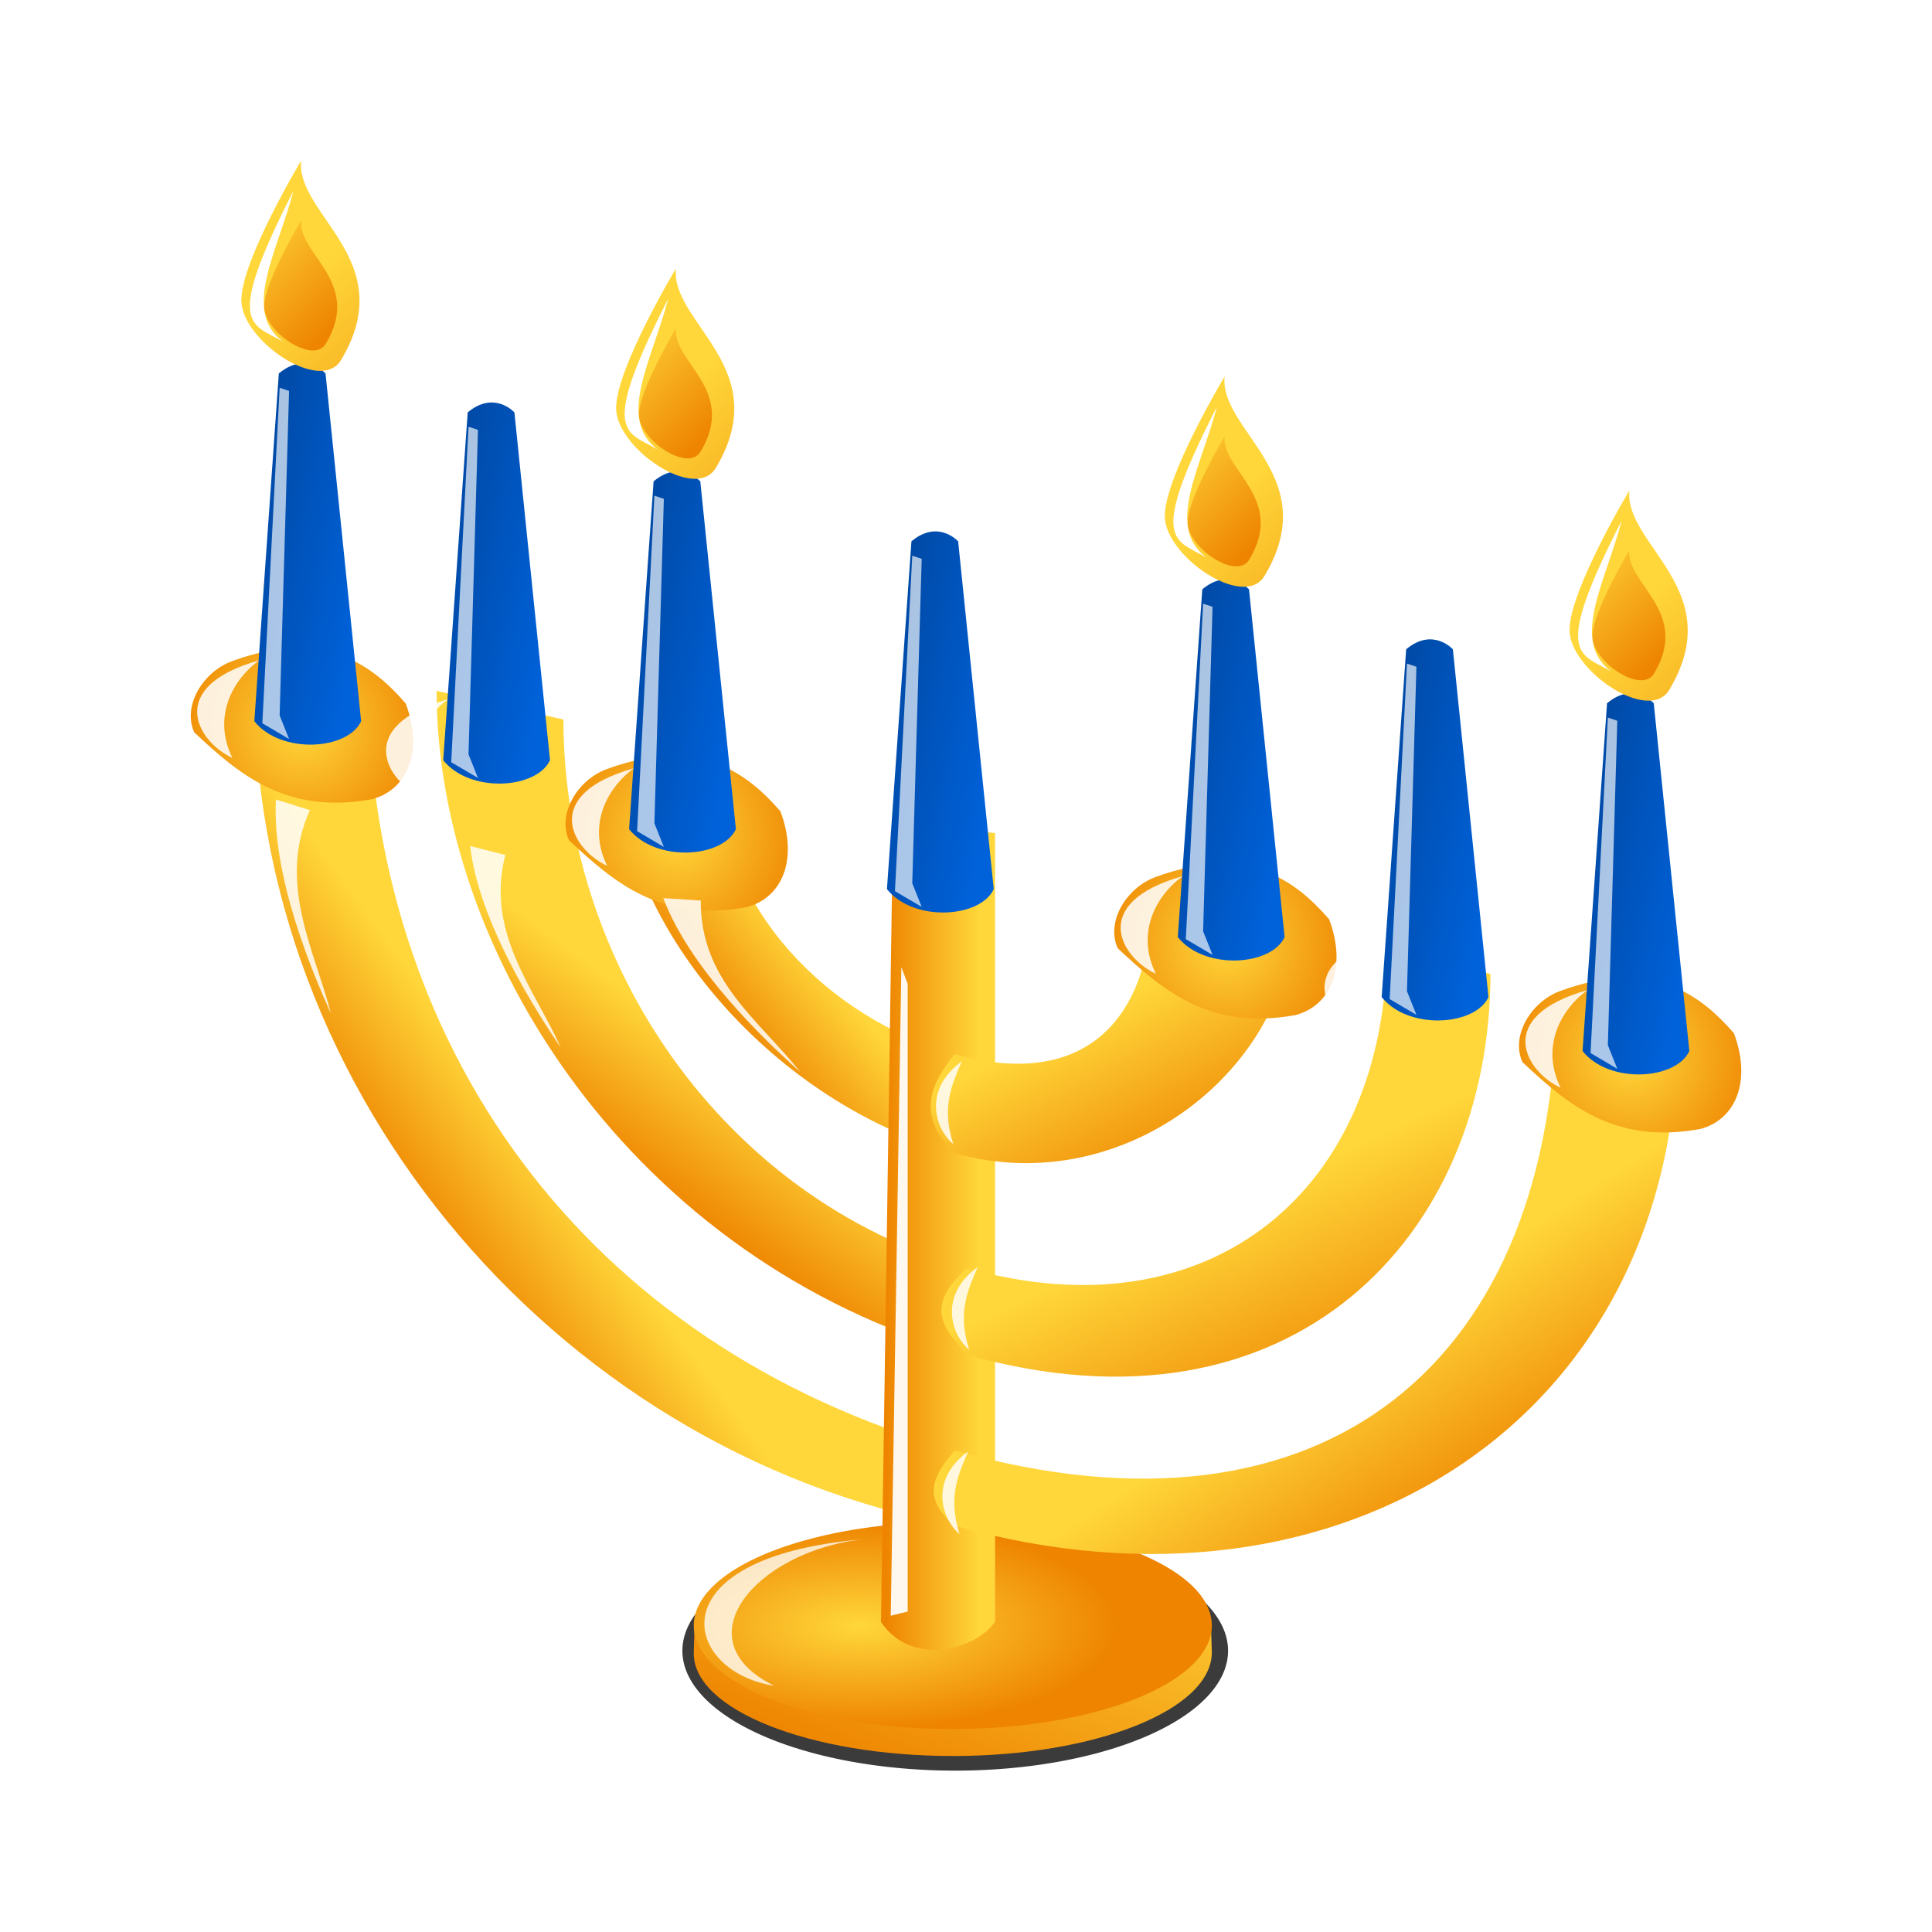 <svg:svg xmlns:dc="http://purl.org/dc/elements/1.1/" xmlns:ns1="http://www.w3.org/1999/xlink" xmlns:ns3="http://creativecommons.org/ns#" xmlns:rdf="http://www.w3.org/1999/02/22-rdf-syntax-ns#" xmlns:svg="http://www.w3.org/2000/svg" height="54.263" id="svg1" version="1.1" viewBox="-3.165 -3.931 54.263 54.263" width="54.263">
  <svg:defs id="defs3">
    <svg:filter height="1.115" id="filter3855" width="1.398" x="-.199" y="-.058">
      <svg:feGaussianBlur id="feGaussianBlur3857" stdDeviation="0.181" />
    </svg:filter>
    <svg:linearGradient id="linearGradient3669">
      <svg:stop id="stop3671" offset="0" stop-color="#ffd73b" />
      <svg:stop id="stop3673" offset="1" stop-color="#ee8400" />
    </svg:linearGradient>
    <svg:linearGradient gradientTransform="translate(-4.495 -43.663)" gradientUnits="userSpaceOnUse" id="linearGradient3601" x1="23" x2="28" y1="10" y2="15" ns1:href="#linearGradient3669" />
    <svg:linearGradient gradientTransform="translate(-5.495 -43.663)" gradientUnits="userSpaceOnUse" id="linearGradient3604" x1="27" x2="36" y1="13" y2="23" ns1:href="#linearGradient3669" />
    <svg:linearGradient gradientTransform="translate(-.084 1.432)" gradientUnits="userSpaceOnUse" id="linearGradient3712" x1="1.579" x2="6.879" y1="12.515" y2="13.525">
      <svg:stop id="stop3637" offset="0" stop-color="#003e8c" />
      <svg:stop id="stop3639" offset="1" stop-color="#0062db" />
    </svg:linearGradient>
    <svg:radialGradient cx="4.28" cy="13.9" gradientTransform="matrix(.69 1 -1 .69 16.266 2.764)" gradientUnits="userSpaceOnUse" id="radialGradient3716" r="3.119" ns1:href="#linearGradient3669" />
    <svg:filter height="1.07" id="filter4496" width="1.774" x="-.387" y="-.035">
      <svg:feGaussianBlur id="feGaussianBlur4498" stdDeviation="0.121" />
    </svg:filter>
    <svg:filter height="1.292" id="filter4510" width="1.459" x="-.23" y="-.146">
      <svg:feGaussianBlur id="feGaussianBlur4512" stdDeviation="0.167" />
    </svg:filter>
    <svg:radialGradient cx="22.206" cy="43" gradientTransform="matrix(1 0 0 .4 0 25.8)" gradientUnits="userSpaceOnUse" id="radialGradient4680" r="5" ns1:href="#linearGradient3669" />
    <svg:linearGradient gradientUnits="userSpaceOnUse" id="linearGradient4688" x1="24" x2="21.511" y1="38.815" y2="45" ns1:href="#linearGradient3669" />
    <svg:linearGradient gradientTransform="translate(0 -1.095)" gradientUnits="userSpaceOnUse" id="linearGradient4690" x1="24.339" x2="21.707" y1="31.493" y2="31.493" ns1:href="#linearGradient3669" />
    <svg:linearGradient gradientTransform="translate(0 -1.095)" gradientUnits="userSpaceOnUse" id="linearGradient4706" x1="10.298" x2="6.979" y1="27.025" y2="29.467" ns1:href="#linearGradient3669" />
    <svg:linearGradient gradientTransform="translate(0 -1.095)" gradientUnits="userSpaceOnUse" id="linearGradient4708" x1="15.498" x2="13.053" y1="25.766" y2="29.05" ns1:href="#linearGradient3669" />
    <svg:linearGradient gradientTransform="translate(0 -1.095)" gradientUnits="userSpaceOnUse" id="linearGradient4710" x1="19.211" x2="16.663" y1="23.382" y2="25.488" ns1:href="#linearGradient3669" />
    <svg:linearGradient gradientTransform="translate(0 -1.095)" gradientUnits="userSpaceOnUse" id="linearGradient4712" x1="31.821" x2="35.11" y1="36.791" y2="41.844" ns1:href="#linearGradient3669" />
    <svg:linearGradient gradientTransform="translate(0 -1.095)" gradientUnits="userSpaceOnUse" id="linearGradient4714" x1="31.747" x2="34.401" y1="30.775" y2="36.501" ns1:href="#linearGradient3669" />
    <svg:linearGradient gradientTransform="translate(0 -1.095)" gradientUnits="userSpaceOnUse" id="linearGradient4716" x1="27.526" x2="29.931" y1="25.545" y2="30.261" ns1:href="#linearGradient3669" />
    <svg:filter height="1.148" id="filter4775" width="1.57" x="-.285" y="-.074">
      <svg:feGaussianBlur id="feGaussianBlur4777" stdDeviation="0.185" />
    </svg:filter>
    <svg:filter height="1.157" id="filter4779" width="1.348" x="-.174" y="-.078">
      <svg:feGaussianBlur id="feGaussianBlur4781" stdDeviation="0.185" />
    </svg:filter>
    <svg:filter height="1.182" id="filter4783" width="1.231" x="-.116" y="-.091">
      <svg:feGaussianBlur id="feGaussianBlur4785" stdDeviation="0.185" />
    </svg:filter>
    <svg:filter height="1.061" id="filter4797" width="3.336" x="-1.168" y="-.031">
      <svg:feGaussianBlur id="feGaussianBlur4799" stdDeviation="0.232" />
    </svg:filter>
    <svg:filter height="1.226" id="filter4819" width="1.211" x="-.105" y="-.113">
      <svg:feGaussianBlur id="feGaussianBlur4821" stdDeviation="0.193" />
    </svg:filter>
    <svg:filter height="1.26" id="filter4830" width="1.835" x="-.417" y="-.13">
      <svg:feGaussianBlur id="feGaussianBlur4832" stdDeviation="0.126" />
    </svg:filter>
    <svg:filter height="1.319" id="filter3733" width="1.102" x="-.051" y="-.159">
      <svg:feGaussianBlur id="feGaussianBlur3735" stdDeviation="0.582" />
    </svg:filter>
  </svg:defs>
  <svg:path d="m38.232 42.695a13.684 4.379 0 1 1 -27.368 0 13.684 4.379 0 1 1 27.368 0z" fill-opacity=".769" fill-rule="evenodd" filter="url(#filter3733)" id="path4718" transform="matrix(.56 0 0 .769 9.917 9.6)" />
  <svg:path d="m3.997 14.623c-0.423 11.738 8.289 22.176 19.655 24.299v-2.116c-10.39-2.931-16.494-11.391-16.494-21.781l-3.161-0.402z" fill="url(#linearGradient4706)" id="path4700" style="block-progression:tb;color:#000000;text-transform:none;text-indent:0" />
  <svg:path d="m9.098 15.473c0 7.357 5.481 15.99 14.902 18.648v-2.435c-6.855-1.933-11.34-8.554-11.34-15.409l-3.562-0.804z" fill="url(#linearGradient4708)" id="path4702" style="block-progression:tb;color:#000000;text-transform:none;text-indent:0" />
  <svg:path d="m14.243 17.717c0 4.094 4.047 9.228 9.41 10.741v-2.783c-3.592-1.014-6.606-4.151-6.606-7.744l-2.803-0.214z" fill="url(#linearGradient4710)" id="path4704" style="block-progression:tb;color:#000000;text-transform:none;text-indent:0" />
  <svg:path d="m29 43c0 1.105-2.239 2-5 2s-5.03-0.896-5-2l0.016-0.564c0.029-1.05 2.356-1.436 4.984-1.436 2.625 0 4.951 0.442 4.984 1.491l0.016 0.509z" fill="url(#linearGradient4688)" fill-rule="evenodd" id="path4682" transform="matrix(1.455 0 0 1.455 -11.324 -20.086)" />
  <svg:path d="m29 43a5 2 0 1 1 -10 0 5 2 0 1 1 10 0z" fill="url(#radialGradient4680)" fill-rule="evenodd" id="path2944" transform="matrix(1.455 0 0 1.455 -11.324 -20.844)" />
  <svg:path d="m21.916 19.221-0.337 22.404c0.875 1.297 2.694 0.755 3.204-0.008v-22.151l-2.867-0.245z" fill="url(#linearGradient4690)" id="path2926" style="block-progression:tb;color:#000000;text-transform:none;text-indent:0" />
  <svg:path d="m23.652 38.922c10.892 3.073 20.301-3.035 20.301-13.926l-3.402-1.046c0 10.391-6.509 15.787-16.899 12.856-0.523 0.631-1.014 1.266 0 2.116z" fill="url(#linearGradient4712)" id="path2917" style="block-progression:tb;color:#000000;text-transform:none;text-indent:0" />
  <svg:g id="g4514" transform="translate(0 -.168)">
    <svg:path d="m3.353 14.807c-0.836 0.307-1.396 1.271-1.062 2 1.271 1.19 2.586 2.318 5 1.875 1-0.271 1.438-1.354 0.938-2.688-0.938-1.083-2.311-2.13-4.875-1.188z" fill="url(#radialGradient3716)" id="path3616" style="color:#000000" />
    <svg:path d="m4.666 6.726-0.688 9.768c0.75 0.938 2.625 0.812 3 0l-1-9.768s-0.563-0.627-1.312 0z" fill="url(#linearGradient3712)" id="path3100" style="color:#000000" />
    <svg:g id="g3611" transform="matrix(.56 0 0 .56 -7.31 21.841)">
      <svg:path d="m22.505-37.663s-3 5-3 7 3.971 4.715 5 3c3-5-2.265-7.268-2-10z" fill="url(#linearGradient3604)" id="path4145" style="color:#000000" />
      <svg:path d="m22.505-34.663s-1.855 3.091-1.855 4.328 2.455 2.915 3.091 1.855c1.855-3.091-1.4-4.493-1.236-6.182z" fill="url(#linearGradient3601)" id="path4147" style="color:#000000" />
      <svg:path d="m22.122-36.154c-0.832 3.141-2.587 6.017-0.536 7.562-1.585-0.924-2.962-0.716 0.536-7.562z" fill="#fff" filter="url(#filter3855)" id="path4149" style="color:#000000" />
    </svg:g>
    <svg:path d="m4.689 7.129-0.486 9.422 0.751 0.442-0.265-0.663 0.265-9.113-0.265-0.088z" fill="#fff" fill-opacity=".667" filter="url(#filter4496)" id="path3718" style="color:#000000" />
    <svg:path d="m4.114 14.783c-0.854 0.632-1.276 1.698-0.751 2.74-0.975-0.442-1.913-1.988 0.751-2.74z" fill="#fff" fill-opacity=".858" filter="url(#filter4510)" id="path4500" style="color:#000000" />
  </svg:g>
  <svg:g id="g3055" transform="translate(5.305 .926)">
    <svg:path d="m3.353 14.807c-0.836 0.307-1.396 1.271-1.062 2 1.271 1.19 2.586 2.318 5 1.875 1-0.271 1.438-1.354 0.938-2.688-0.938-1.083-2.311-2.13-4.875-1.188z" fill="url(#radialGradient3716)" id="path3057" style="color:#000000" />
    <svg:path d="m4.666 6.726-0.688 9.768c0.75 0.938 2.625 0.812 3 0l-1-9.768s-0.563-0.627-1.312 0z" fill="url(#linearGradient3712)" id="path3059" style="color:#000000" />
    <svg:g id="g3061" transform="matrix(.56 0 0 .56 -7.31 21.841)">
      <svg:path d="m22.505-37.663s-3 5-3 7 3.971 4.715 5 3c3-5-2.265-7.268-2-10z" fill="url(#linearGradient3604)" id="path3063" style="color:#000000" />
      <svg:path d="m22.505-34.663s-1.855 3.091-1.855 4.328 2.455 2.915 3.091 1.855c1.855-3.091-1.4-4.493-1.236-6.182z" fill="url(#linearGradient3601)" id="path3065" style="color:#000000" />
      <svg:path d="m22.122-36.154c-0.832 3.141-2.587 6.017-0.536 7.562-1.585-0.924-2.962-0.716 0.536-7.562z" fill="#fff" filter="url(#filter3855)" id="path3067" style="color:#000000" />
    </svg:g>
    <svg:path d="m4.689 7.129-0.486 9.422 0.751 0.442-0.265-0.663 0.265-9.113-0.265-0.088z" fill="#fff" fill-opacity=".667" filter="url(#filter4496)" id="path3069" style="color:#000000" />
    <svg:path d="m4.114 14.783c-0.854 0.632-1.276 1.698-0.751 2.74-0.975-0.442-1.913-1.988 0.751-2.74z" fill="#fff" fill-opacity=".858" filter="url(#filter4510)" id="path3071" style="color:#000000" />
  </svg:g>
  <svg:g id="g3081" transform="translate(10.526 2.863)">
    <svg:path d="m3.353 14.807c-0.836 0.307-1.396 1.271-1.062 2 1.271 1.19 2.586 2.318 5 1.875 1-0.271 1.438-1.354 0.938-2.688-0.938-1.083-2.311-2.13-4.875-1.188z" fill="url(#radialGradient3716)" id="path3083" style="color:#000000" />
    <svg:path d="m4.666 6.726-0.688 9.768c0.75 0.938 2.625 0.812 3 0l-1-9.768s-0.563-0.627-1.312 0z" fill="url(#linearGradient3712)" id="path3085" style="color:#000000" />
    <svg:g id="g3087" transform="matrix(.56 0 0 .56 -7.31 21.841)">
      <svg:path d="m22.505-37.663s-3 5-3 7 3.971 4.715 5 3c3-5-2.265-7.268-2-10z" fill="url(#linearGradient3604)" id="path3089" style="color:#000000" />
      <svg:path d="m22.505-34.663s-1.855 3.091-1.855 4.328 2.455 2.915 3.091 1.855c1.855-3.091-1.4-4.493-1.236-6.182z" fill="url(#linearGradient3601)" id="path3091" style="color:#000000" />
      <svg:path d="m22.122-36.154c-0.832 3.141-2.587 6.017-0.536 7.562-1.585-0.924-2.962-0.716 0.536-7.562z" fill="#fff" filter="url(#filter3855)" id="path3093" style="color:#000000" />
    </svg:g>
    <svg:path d="m4.689 7.129-0.486 9.422 0.751 0.442-0.265-0.663 0.265-9.113-0.265-0.088z" fill="#fff" fill-opacity=".667" filter="url(#filter4496)" id="path3095" style="color:#000000" />
    <svg:path d="m4.114 14.783c-0.854 0.632-1.276 1.698-0.751 2.74-0.975-0.442-1.913-1.988 0.751-2.74z" fill="#fff" fill-opacity=".858" filter="url(#filter4510)" id="path3097" style="color:#000000" />
  </svg:g>
  <svg:g id="g3107" transform="translate(17.768 4.547)">
    <svg:path d="m3.353 14.807c-0.836 0.307-1.396 1.271-1.062 2 1.271 1.19 2.586 2.318 5 1.875 1-0.271 1.438-1.354 0.938-2.688-0.938-1.083-2.311-2.13-4.875-1.188z" fill="url(#radialGradient3716)" id="path3109" style="color:#000000" />
    <svg:path d="m4.666 6.726-0.688 9.768c0.75 0.938 2.625 0.812 3 0l-1-9.768s-0.563-0.627-1.312 0z" fill="url(#linearGradient3712)" id="path3111" style="color:#000000" />
    <svg:g id="g3113" transform="matrix(.56 0 0 .56 -7.31 21.841)">
      <svg:path d="m22.505-37.663s-3 5-3 7 3.971 4.715 5 3c3-5-2.265-7.268-2-10z" fill="url(#linearGradient3604)" id="path3115" style="color:#000000" />
      <svg:path d="m22.505-34.663s-1.855 3.091-1.855 4.328 2.455 2.915 3.091 1.855c1.855-3.091-1.4-4.493-1.236-6.182z" fill="url(#linearGradient3601)" id="path3117" style="color:#000000" />
      <svg:path d="m22.122-36.154c-0.832 3.141-2.587 6.017-0.536 7.562-1.585-0.924-2.962-0.716 0.536-7.562z" fill="#fff" filter="url(#filter3855)" id="path3119" style="color:#000000" />
    </svg:g>
    <svg:path d="m4.689 7.129-0.486 9.422 0.751 0.442-0.265-0.663 0.265-9.113-0.265-0.088z" fill="#fff" fill-opacity=".667" filter="url(#filter4496)" id="path3121" style="color:#000000" />
    <svg:path d="m4.114 14.783c-0.854 0.632-1.276 1.698-0.751 2.74-0.975-0.442-1.913-1.988 0.751-2.74z" fill="#fff" fill-opacity=".858" filter="url(#filter4510)" id="path3123" style="color:#000000" />
  </svg:g>
  <svg:path d="m23.652 28.458c4.841 1.366 9.479-2.508 9.479-6.601l-3.941-0.682c0 3.593-1.945 5.514-5.538 4.501-0.681 0.832-1.099 1.726 0 2.783z" fill="url(#linearGradient4716)" id="path2924" style="block-progression:tb;color:#000000;text-transform:none;text-indent:0" />
  <svg:path d="m24 34.121c9.131 2.576 14.696-3.339 14.696-10.695l-2.908-0.823c0 6.856-4.933 11.017-11.788 9.082-1.237 1.107-0.656 1.696 0 2.435z" fill="url(#linearGradient4714)" id="path2922" style="block-progression:tb;color:#000000;text-transform:none;text-indent:0" />
  <svg:g id="g3133" transform="translate(25.937 5.895)">
    <svg:path d="m3.353 14.807c-0.836 0.307-1.396 1.271-1.062 2 1.271 1.19 2.586 2.318 5 1.875 1-0.271 1.438-1.354 0.938-2.688-0.938-1.083-2.311-2.13-4.875-1.188z" fill="url(#radialGradient3716)" id="path3135" style="color:#000000" />
    <svg:path d="m4.666 6.726-0.688 9.768c0.75 0.938 2.625 0.812 3 0l-1-9.768s-0.563-0.627-1.312 0z" fill="url(#linearGradient3712)" id="path3137" style="color:#000000" />
    <svg:g id="g3139" transform="matrix(.56 0 0 .56 -7.31 21.841)">
      <svg:path d="m22.505-37.663s-3 5-3 7 3.971 4.715 5 3c3-5-2.265-7.268-2-10z" fill="url(#linearGradient3604)" id="path3141" style="color:#000000" />
      <svg:path d="m22.505-34.663s-1.855 3.091-1.855 4.328 2.455 2.915 3.091 1.855c1.855-3.091-1.4-4.493-1.236-6.182z" fill="url(#linearGradient3601)" id="path3143" style="color:#000000" />
      <svg:path d="m22.122-36.154c-0.832 3.141-2.587 6.017-0.536 7.562-1.585-0.924-2.962-0.716 0.536-7.562z" fill="#fff" filter="url(#filter3855)" id="path3145" style="color:#000000" />
    </svg:g>
    <svg:path d="m4.689 7.129-0.486 9.422 0.751 0.442-0.265-0.663 0.265-9.113-0.265-0.088z" fill="#fff" fill-opacity=".667" filter="url(#filter4496)" id="path3147" style="color:#000000" />
    <svg:path d="m4.114 14.783c-0.854 0.632-1.276 1.698-0.751 2.74-0.975-0.442-1.913-1.988 0.751-2.74z" fill="#fff" fill-opacity=".858" filter="url(#filter4510)" id="path3149" style="color:#000000" />
  </svg:g>
  <svg:g id="g3159" transform="translate(31.663 7.579)">
    <svg:path d="m3.353 14.807c-0.836 0.307-1.396 1.271-1.062 2 1.271 1.19 2.586 2.318 5 1.875 1-0.271 1.438-1.354 0.938-2.688-0.938-1.083-2.311-2.13-4.875-1.188z" fill="url(#radialGradient3716)" id="path3161" style="color:#000000" />
    <svg:path d="m4.666 6.726-0.688 9.768c0.75 0.938 2.625 0.812 3 0l-1-9.768s-0.563-0.627-1.312 0z" fill="url(#linearGradient3712)" id="path3163" style="color:#000000" />
    <svg:g id="g3165" transform="matrix(.56 0 0 .56 -7.31 21.841)">
      <svg:path d="m22.505-37.663s-3 5-3 7 3.971 4.715 5 3c3-5-2.265-7.268-2-10z" fill="url(#linearGradient3604)" id="path3167" style="color:#000000" />
      <svg:path d="m22.505-34.663s-1.855 3.091-1.855 4.328 2.455 2.915 3.091 1.855c1.855-3.091-1.4-4.493-1.236-6.182z" fill="url(#linearGradient3601)" id="path3169" style="color:#000000" />
      <svg:path d="m22.122-36.154c-0.832 3.141-2.587 6.017-0.536 7.562-1.585-0.924-2.962-0.716 0.536-7.562z" fill="#fff" filter="url(#filter3855)" id="path3171" style="color:#000000" />
    </svg:g>
    <svg:path d="m4.689 7.129-0.486 9.422 0.751 0.442-0.265-0.663 0.265-9.113-0.265-0.088z" fill="#fff" fill-opacity=".667" filter="url(#filter4496)" id="path3173" style="color:#000000" />
    <svg:path d="m4.114 14.783c-0.854 0.632-1.276 1.698-0.751 2.74-0.975-0.442-1.913-1.988 0.751-2.74z" fill="#fff" fill-opacity=".858" filter="url(#filter4510)" id="path3175" style="color:#000000" />
  </svg:g>
  <svg:g id="g3185" transform="translate(37.305 9.095)">
    <svg:path d="m3.353 14.807c-0.836 0.307-1.396 1.271-1.062 2 1.271 1.19 2.586 2.318 5 1.875 1-0.271 1.438-1.354 0.938-2.688-0.938-1.083-2.311-2.13-4.875-1.188z" fill="url(#radialGradient3716)" id="path3187" style="color:#000000" />
    <svg:path d="m4.666 6.726-0.688 9.768c0.75 0.938 2.625 0.812 3 0l-1-9.768s-0.563-0.627-1.312 0z" fill="url(#linearGradient3712)" id="path3189" style="color:#000000" />
    <svg:g id="g3191" transform="matrix(.56 0 0 .56 -7.31 21.841)">
      <svg:path d="m22.505-37.663s-3 5-3 7 3.971 4.715 5 3c3-5-2.265-7.268-2-10z" fill="url(#linearGradient3604)" id="path3193" style="color:#000000" />
      <svg:path d="m22.505-34.663s-1.855 3.091-1.855 4.328 2.455 2.915 3.091 1.855c1.855-3.091-1.4-4.493-1.236-6.182z" fill="url(#linearGradient3601)" id="path3195" style="color:#000000" />
      <svg:path d="m22.122-36.154c-0.832 3.141-2.587 6.017-0.536 7.562-1.585-0.924-2.962-0.716 0.536-7.562z" fill="#fff" filter="url(#filter3855)" id="path3197" style="color:#000000" />
    </svg:g>
    <svg:path d="m4.689 7.129-0.486 9.422 0.751 0.442-0.265-0.663 0.265-9.113-0.265-0.088z" fill="#fff" fill-opacity=".667" filter="url(#filter4496)" id="path3199" style="color:#000000" />
    <svg:path d="m4.114 14.783c-0.854 0.632-1.276 1.698-0.751 2.74-0.975-0.442-1.913-1.988 0.751-2.74z" fill="#fff" fill-opacity=".858" filter="url(#filter4510)" id="path3201" style="color:#000000" />
  </svg:g>
  <svg:path d="m4.585 18.525c-0.12 2.132 1.019 4.858 1.548 6.014-0.464-1.783-1.516-3.671-0.595-5.716l-0.953-0.298z" fill="#fff" fill-opacity=".84" filter="url(#filter4775)" id="path4757" style="color:#000000" />
  <svg:path d="m10.039 19.831c0.245 2.121 1.831 4.613 2.549 5.663-0.76-1.678-2.119-3.24-1.56-5.412l-0.99-0.25z" fill="#fff" fill-opacity=".84" filter="url(#filter4779)" id="path4759" style="color:#000000" />
  <svg:path d="m15.466 21.295c0.75 1.999 2.892 4.034 3.842 4.879-1.143-1.445-2.809-2.569-2.791-4.812l-1.051-0.067z" fill="#fff" fill-opacity=".84" filter="url(#filter4783)" id="path4761" style="color:#000000" />
  <svg:path d="m22.151 23.229-0.298 18.221 0.476-0.119v-17.626l-0.179-0.476z" fill="#fff" fill-opacity=".933" filter="url(#filter4797)" id="path4787" style="color:#000000" />
  <svg:path d="m21.02 39.306c-2.981 0.366-5.052 2.829-2.441 4.109-2.534-0.38-3.437-3.579 2.441-4.109z" fill="#fff" fill-opacity=".764" filter="url(#filter4819)" id="path4801" style="color:#000000" />
  <svg:path d="m23.848 25.879c-0.278 0.65-0.578 1.286-0.238 2.322-0.484-0.388-0.887-1.5 0.238-2.322z" fill="#fff" fill-opacity=".831" filter="url(#filter4830)" id="path4824" style="color:#000000" />
  <svg:path d="m24.295 31.655c-0.278 0.65-0.578 1.286-0.238 2.322-0.484-0.388-0.887-1.5 0.238-2.322z" fill="#fff" fill-opacity=".831" filter="url(#filter4830)" id="path4834" style="color:#000000" />
  <svg:path d="m24.027 36.835c-0.278 0.65-0.578 1.286-0.238 2.322-0.484-0.388-0.887-1.5 0.238-2.322z" fill="#fff" fill-opacity=".831" filter="url(#filter4830)" id="path4836" style="color:#000000" />
</svg:svg>